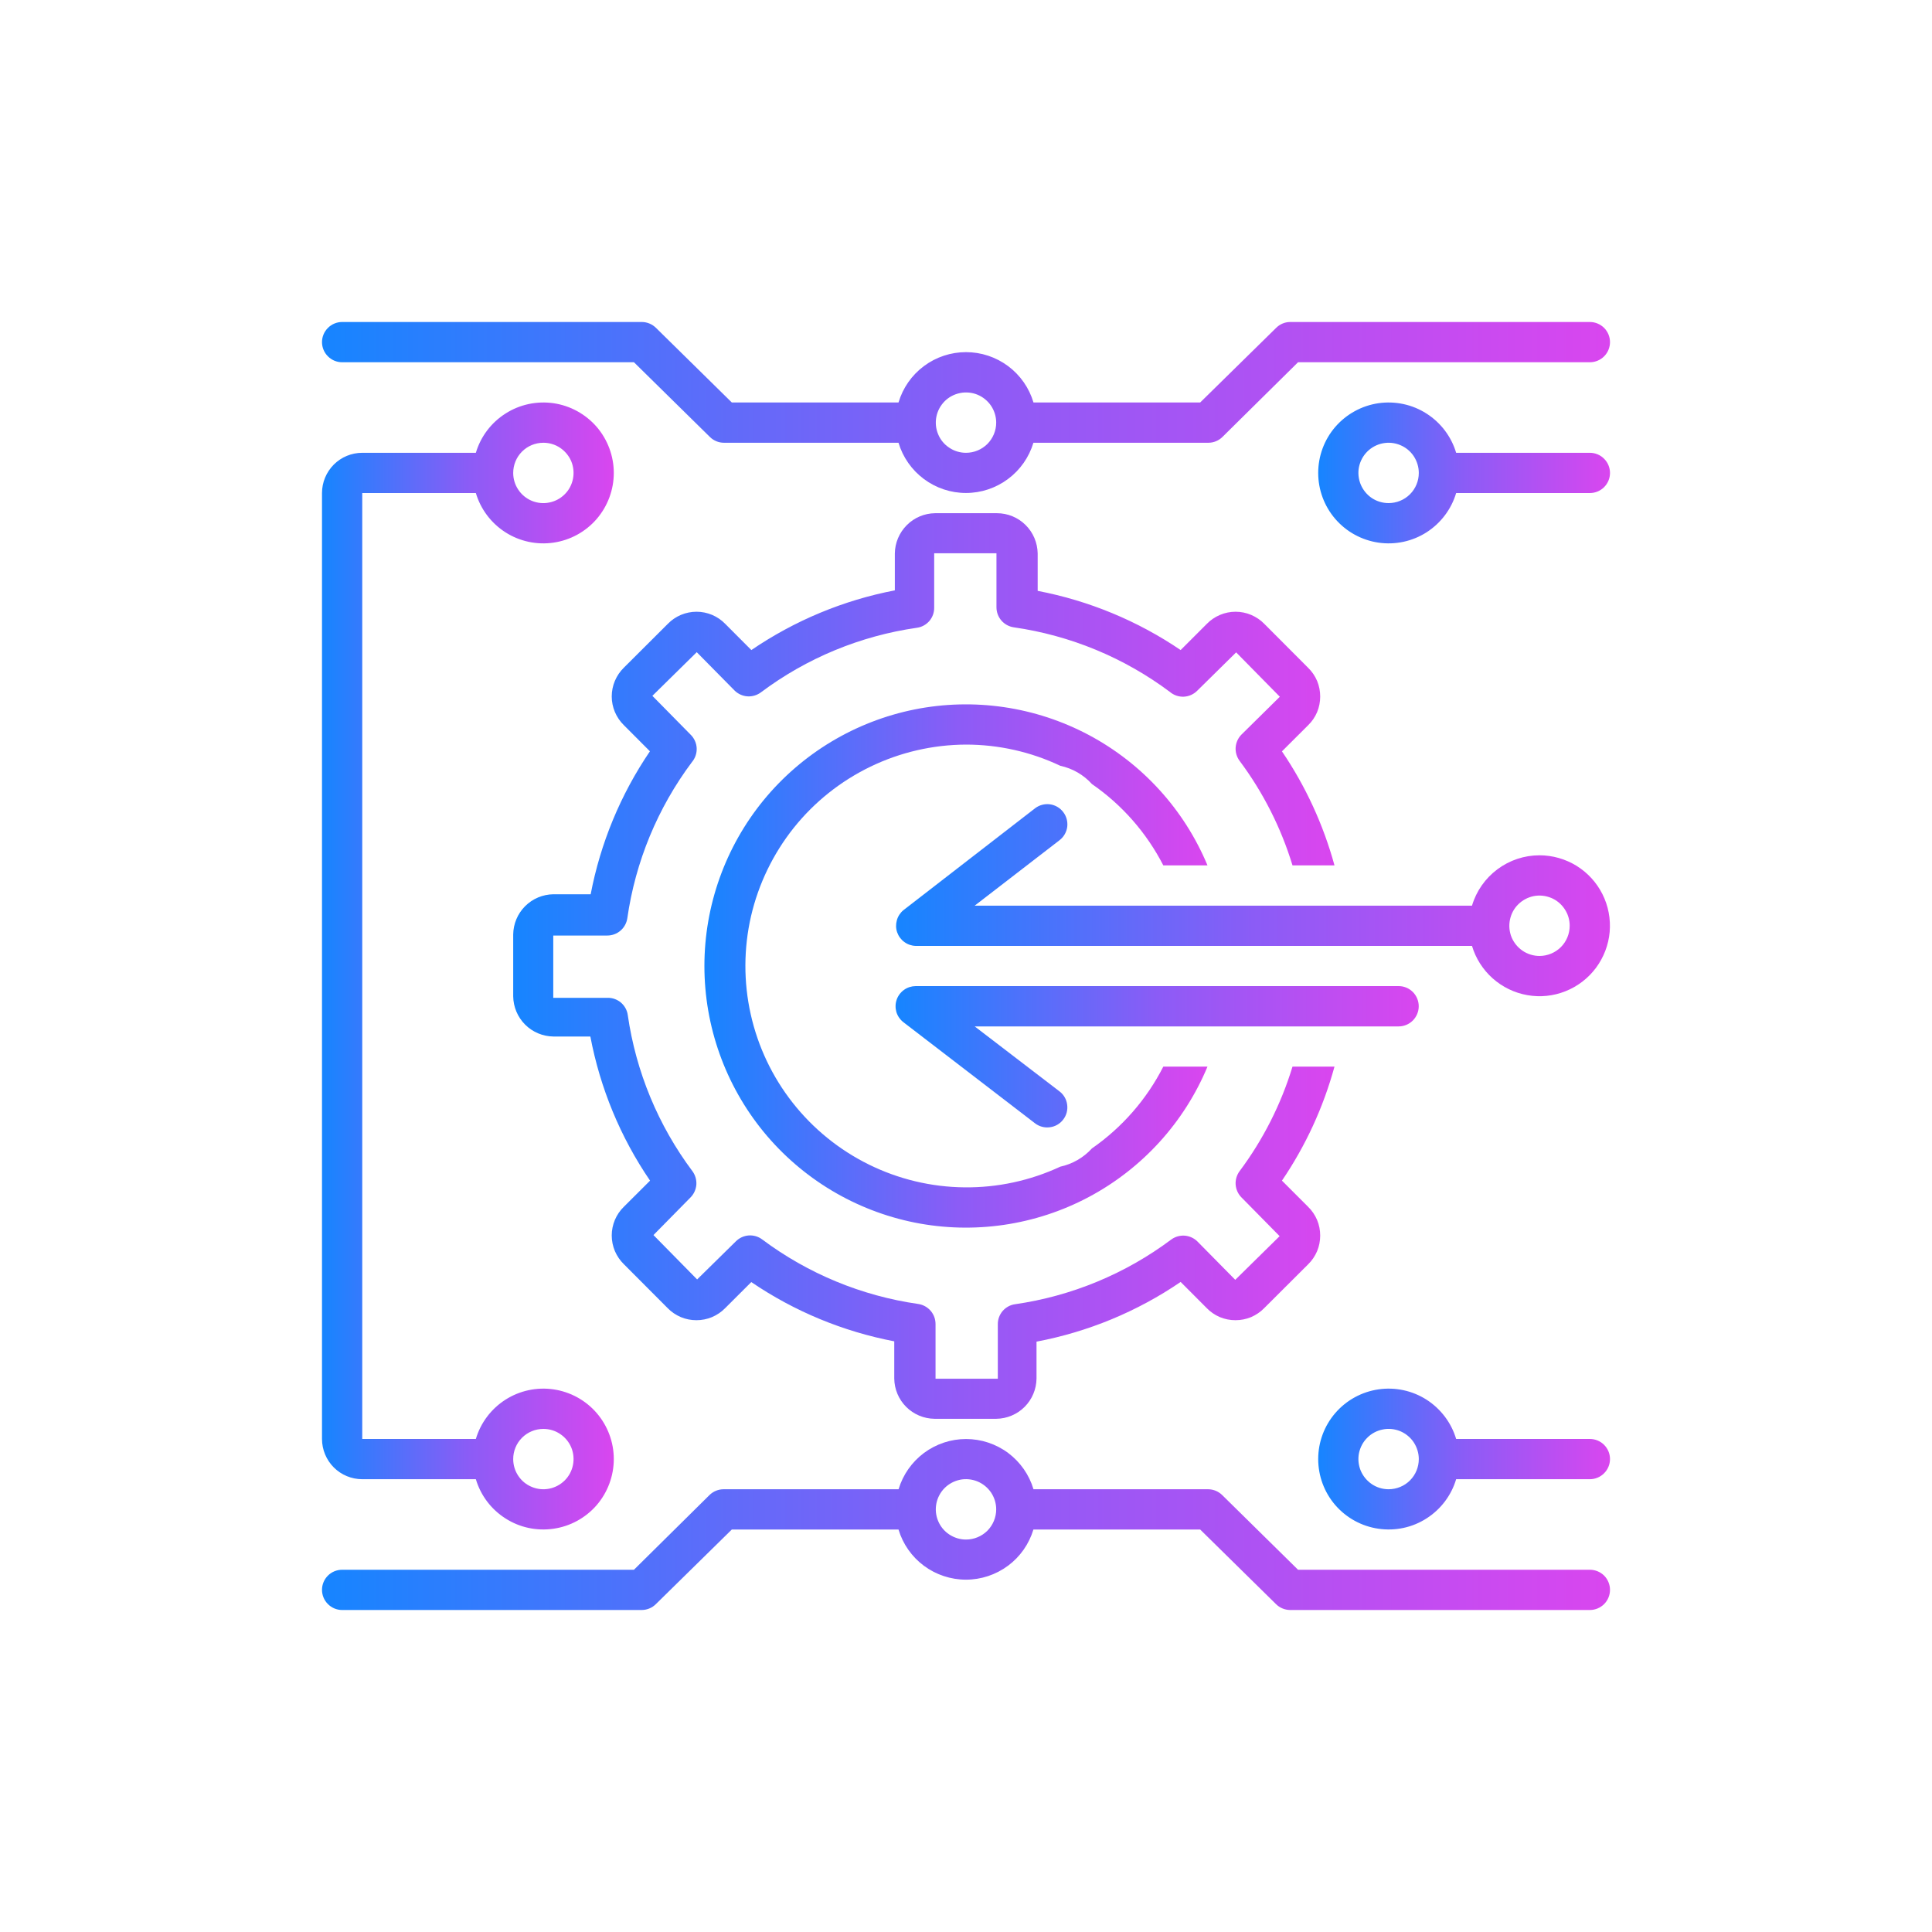 <svg width="30" height="30" viewBox="0 0 30 30" fill="none" xmlns="http://www.w3.org/2000/svg">
<path d="M24.688 5H20.034C19.952 5 19.874 5.033 19.816 5.091L18.636 6.25H16.048C15.981 6.024 15.843 5.826 15.654 5.685C15.465 5.544 15.236 5.468 15 5.468C14.764 5.468 14.535 5.544 14.346 5.685C14.157 5.826 14.019 6.024 13.952 6.25H11.364L10.186 5.091C10.127 5.033 10.048 5 9.966 5H5.312C5.23 5 5.15 5.033 5.092 5.092C5.033 5.15 5 5.23 5 5.312C5 5.395 5.033 5.475 5.092 5.533C5.15 5.592 5.23 5.625 5.312 5.625H9.844L11.022 6.784C11.08 6.842 11.159 6.875 11.241 6.875H13.952C14.019 7.1 14.158 7.298 14.346 7.438C14.535 7.579 14.764 7.655 14.999 7.655C15.235 7.655 15.463 7.579 15.652 7.438C15.841 7.298 15.979 7.1 16.047 6.875H18.764C18.846 6.875 18.925 6.842 18.983 6.784L20.156 5.625H24.688C24.77 5.625 24.85 5.592 24.909 5.533C24.967 5.475 25 5.395 25 5.312C25 5.23 24.967 5.15 24.909 5.092C24.85 5.033 24.77 5 24.688 5ZM15 7.031C14.907 7.031 14.817 7.004 14.74 6.952C14.662 6.901 14.602 6.828 14.567 6.742C14.531 6.656 14.522 6.562 14.54 6.471C14.558 6.38 14.603 6.297 14.668 6.231C14.734 6.165 14.818 6.121 14.909 6.103C14.999 6.085 15.094 6.094 15.179 6.129C15.265 6.165 15.338 6.225 15.39 6.302C15.441 6.379 15.469 6.47 15.469 6.562C15.469 6.687 15.419 6.806 15.332 6.894C15.243 6.982 15.124 7.031 15 7.031Z" fill="url(#paint0_linear_1775_287)"/>
<path d="M24.687 7.031H22.611C22.536 6.779 22.372 6.563 22.151 6.422C21.93 6.28 21.665 6.224 21.405 6.261C21.145 6.299 20.907 6.43 20.735 6.628C20.563 6.827 20.469 7.081 20.469 7.344C20.469 7.606 20.563 7.86 20.735 8.059C20.907 8.258 21.145 8.388 21.405 8.426C21.665 8.464 21.93 8.407 22.151 8.266C22.372 8.124 22.536 7.908 22.611 7.656H24.687C24.77 7.656 24.85 7.623 24.908 7.565C24.967 7.506 25 7.427 25 7.344C25 7.261 24.967 7.181 24.908 7.123C24.85 7.064 24.77 7.031 24.687 7.031ZM21.562 7.812C21.47 7.812 21.379 7.785 21.302 7.734C21.225 7.682 21.165 7.609 21.129 7.523C21.094 7.437 21.084 7.343 21.102 7.252C21.121 7.161 21.165 7.078 21.231 7.012C21.296 6.947 21.38 6.902 21.471 6.884C21.562 6.866 21.656 6.875 21.742 6.911C21.827 6.946 21.901 7.006 21.952 7.083C22.003 7.16 22.031 7.251 22.031 7.344C22.031 7.468 21.982 7.587 21.894 7.675C21.806 7.763 21.686 7.812 21.562 7.812Z" fill="url(#paint1_linear_1775_287)"/>
<path d="M24.688 24.375H20.156L18.978 23.215C18.92 23.158 18.841 23.125 18.759 23.125H16.048C15.981 22.899 15.842 22.702 15.654 22.561C15.465 22.421 15.236 22.345 15.001 22.345C14.765 22.345 14.537 22.421 14.348 22.561C14.159 22.702 14.021 22.899 13.953 23.125H11.236C11.154 23.125 11.075 23.158 11.017 23.215L9.844 24.375H5.312C5.23 24.375 5.15 24.408 5.092 24.466C5.033 24.525 5 24.604 5 24.687C5 24.77 5.033 24.85 5.092 24.908C5.15 24.967 5.23 25 5.312 25H9.966C10.048 24.999 10.126 24.967 10.184 24.909L11.364 23.75H13.952C14.019 23.975 14.158 24.173 14.346 24.313C14.535 24.453 14.764 24.529 14.999 24.529C15.235 24.529 15.463 24.453 15.652 24.313C15.841 24.173 15.979 23.975 16.047 23.75H18.636L19.814 24.909C19.872 24.967 19.951 24.999 20.033 25H24.688C24.77 25 24.85 24.967 24.909 24.908C24.967 24.85 25 24.77 25 24.687C25 24.604 24.967 24.525 24.909 24.466C24.85 24.408 24.77 24.375 24.688 24.375ZM15 23.906C14.907 23.906 14.817 23.878 14.74 23.827C14.662 23.776 14.602 23.702 14.567 23.617C14.531 23.531 14.522 23.437 14.54 23.346C14.558 23.255 14.603 23.171 14.668 23.106C14.734 23.04 14.818 22.996 14.909 22.977C14.999 22.959 15.094 22.969 15.179 23.004C15.265 23.04 15.338 23.1 15.39 23.177C15.441 23.254 15.469 23.345 15.469 23.437C15.469 23.562 15.419 23.681 15.332 23.769C15.243 23.857 15.124 23.906 15 23.906Z" fill="url(#paint2_linear_1775_287)"/>
<path d="M24.687 22.344H22.611C22.536 22.092 22.372 21.876 22.151 21.734C21.93 21.593 21.665 21.536 21.405 21.574C21.145 21.612 20.907 21.742 20.735 21.941C20.563 22.14 20.469 22.393 20.469 22.656C20.469 22.919 20.563 23.173 20.735 23.372C20.907 23.57 21.145 23.701 21.405 23.738C21.665 23.776 21.93 23.72 22.151 23.578C22.372 23.437 22.536 23.221 22.611 22.969H24.687C24.77 22.969 24.85 22.936 24.908 22.877C24.967 22.819 25 22.739 25 22.656C25 22.573 24.967 22.494 24.908 22.435C24.85 22.377 24.77 22.344 24.687 22.344ZM21.562 23.125C21.47 23.125 21.379 23.098 21.302 23.046C21.225 22.994 21.165 22.921 21.129 22.836C21.094 22.75 21.084 22.656 21.102 22.565C21.121 22.474 21.165 22.39 21.231 22.325C21.296 22.259 21.38 22.215 21.471 22.197C21.562 22.178 21.656 22.188 21.742 22.223C21.827 22.259 21.901 22.319 21.952 22.396C22.003 22.473 22.031 22.564 22.031 22.656C22.031 22.781 21.982 22.9 21.894 22.988C21.806 23.076 21.686 23.125 21.562 23.125Z" fill="url(#paint3_linear_1775_287)"/>
<path d="M15 11.562C15.506 11.562 16.006 11.674 16.464 11.891C16.654 11.932 16.826 12.031 16.956 12.175C17.424 12.498 17.804 12.932 18.064 13.438H18.75C18.389 12.571 17.738 11.856 16.909 11.414C16.081 10.973 15.124 10.832 14.203 11.016C13.282 11.201 12.454 11.698 11.858 12.424C11.263 13.151 10.938 14.061 10.938 15C10.938 15.939 11.263 16.849 11.858 17.576C12.454 18.302 13.282 18.799 14.203 18.984C15.124 19.168 16.081 19.027 16.909 18.586C17.738 18.144 18.389 17.429 18.75 16.562H18.064C17.805 17.071 17.424 17.507 16.955 17.833C16.825 17.976 16.653 18.075 16.464 18.116C15.998 18.333 15.489 18.443 14.975 18.437C14.461 18.432 13.955 18.311 13.494 18.084C13.033 17.857 12.628 17.529 12.31 17.125C11.992 16.721 11.769 16.251 11.657 15.749C11.545 15.248 11.547 14.727 11.662 14.226C11.778 13.726 12.005 13.257 12.325 12.855C12.646 12.453 13.053 12.129 13.516 11.905C13.979 11.681 14.486 11.564 15 11.562Z" fill="url(#paint4_linear_1775_287)"/>
<path d="M15.48 7.969H14.52C14.355 7.971 14.197 8.037 14.081 8.154C13.964 8.271 13.897 8.429 13.895 8.594V9.167C13.097 9.32 12.339 9.636 11.667 10.094L11.262 9.688C11.204 9.628 11.135 9.581 11.058 9.548C10.981 9.516 10.899 9.499 10.816 9.499C10.732 9.499 10.65 9.516 10.573 9.548C10.496 9.581 10.427 9.628 10.369 9.688L9.688 10.367C9.628 10.425 9.581 10.495 9.548 10.572C9.516 10.648 9.499 10.731 9.499 10.814C9.499 10.897 9.516 10.98 9.548 11.056C9.581 11.133 9.628 11.203 9.688 11.261L10.092 11.666C9.637 12.335 9.324 13.091 9.172 13.886H8.594C8.429 13.888 8.271 13.954 8.154 14.071C8.037 14.188 7.971 14.346 7.969 14.511V15.47C7.971 15.635 8.037 15.793 8.154 15.91C8.271 16.027 8.429 16.093 8.594 16.095H9.167C9.319 16.897 9.634 17.659 10.094 18.333L9.688 18.738C9.628 18.796 9.581 18.865 9.548 18.942C9.516 19.019 9.499 19.101 9.499 19.184C9.499 19.268 9.516 19.35 9.548 19.427C9.581 19.503 9.628 19.573 9.688 19.631L10.367 20.312C10.425 20.372 10.495 20.419 10.572 20.452C10.648 20.484 10.731 20.5 10.814 20.5C10.897 20.5 10.98 20.484 11.056 20.452C11.133 20.419 11.203 20.372 11.261 20.312L11.666 19.908C12.335 20.363 13.091 20.676 13.886 20.828V21.406C13.888 21.571 13.954 21.729 14.071 21.846C14.188 21.963 14.346 22.029 14.511 22.031H15.47C15.635 22.029 15.793 21.963 15.91 21.846C16.027 21.729 16.093 21.571 16.095 21.406V20.833C16.897 20.681 17.659 20.366 18.333 19.906L18.738 20.312C18.796 20.372 18.865 20.419 18.942 20.452C19.019 20.484 19.101 20.5 19.184 20.5C19.268 20.5 19.35 20.484 19.427 20.452C19.503 20.419 19.573 20.372 19.631 20.312L20.312 19.633C20.372 19.575 20.419 19.505 20.452 19.428C20.484 19.352 20.5 19.269 20.5 19.186C20.5 19.103 20.484 19.02 20.452 18.944C20.419 18.867 20.372 18.797 20.312 18.739L19.906 18.333C20.274 17.792 20.549 17.194 20.722 16.562H20.07C19.892 17.147 19.614 17.696 19.248 18.186C19.204 18.246 19.182 18.32 19.187 18.395C19.193 18.47 19.225 18.541 19.278 18.594L19.87 19.195L19.181 19.873L18.594 19.278C18.541 19.225 18.47 19.193 18.395 19.187C18.32 19.182 18.246 19.204 18.186 19.248C17.475 19.78 16.642 20.125 15.762 20.252C15.687 20.262 15.619 20.3 15.569 20.357C15.52 20.415 15.493 20.488 15.494 20.564V21.409H14.527V20.561C14.527 20.485 14.501 20.412 14.451 20.354C14.402 20.297 14.333 20.259 14.258 20.248C13.379 20.122 12.545 19.777 11.834 19.245C11.774 19.2 11.7 19.179 11.625 19.184C11.55 19.19 11.48 19.222 11.427 19.275L10.825 19.867L10.147 19.178L10.722 18.594C10.775 18.541 10.807 18.47 10.813 18.395C10.818 18.32 10.796 18.246 10.752 18.186C10.22 17.475 9.875 16.642 9.748 15.762C9.738 15.687 9.7 15.619 9.643 15.569C9.585 15.52 9.512 15.493 9.436 15.494H8.591V14.527H9.428C9.504 14.527 9.577 14.501 9.635 14.451C9.692 14.402 9.73 14.333 9.741 14.258C9.867 13.379 10.212 12.545 10.744 11.834C10.795 11.774 10.822 11.695 10.818 11.616C10.814 11.536 10.779 11.461 10.722 11.406L10.13 10.805L10.819 10.127L11.406 10.722C11.459 10.775 11.53 10.807 11.605 10.813C11.68 10.818 11.754 10.796 11.814 10.752C12.525 10.219 13.358 9.874 14.238 9.748C14.313 9.738 14.381 9.7 14.431 9.643C14.48 9.585 14.507 9.512 14.506 9.436V8.591H15.473V9.428C15.473 9.504 15.499 9.577 15.549 9.635C15.598 9.692 15.667 9.73 15.742 9.741C16.621 9.867 17.455 10.212 18.166 10.744C18.226 10.795 18.304 10.822 18.384 10.818C18.464 10.814 18.539 10.779 18.594 10.722L19.195 10.13L19.873 10.819L19.278 11.406C19.225 11.459 19.193 11.53 19.187 11.605C19.182 11.68 19.204 11.754 19.248 11.814C19.614 12.304 19.892 12.853 20.07 13.438H20.722C20.549 12.806 20.274 12.208 19.906 11.667L20.312 11.262C20.372 11.204 20.419 11.135 20.452 11.058C20.484 10.981 20.5 10.899 20.5 10.816C20.5 10.732 20.484 10.65 20.452 10.573C20.419 10.496 20.372 10.427 20.312 10.369L19.633 9.688C19.575 9.628 19.505 9.581 19.428 9.548C19.352 9.516 19.269 9.499 19.186 9.499C19.103 9.499 19.02 9.516 18.944 9.548C18.867 9.581 18.797 9.628 18.739 9.688L18.333 10.094C17.663 9.639 16.907 9.327 16.113 9.175V8.594C16.11 8.427 16.043 8.268 15.924 8.151C15.806 8.034 15.646 7.969 15.48 7.969Z" fill="url(#paint5_linear_1775_287)"/>
<path d="M22.03 15.625C22.03 15.542 21.997 15.463 21.939 15.404C21.88 15.345 21.801 15.312 21.718 15.312H14.218C14.153 15.313 14.089 15.333 14.037 15.371C13.984 15.409 13.944 15.463 13.923 15.524C13.902 15.586 13.901 15.652 13.919 15.715C13.938 15.777 13.976 15.832 14.027 15.872L16.071 17.442C16.137 17.493 16.22 17.515 16.302 17.504C16.384 17.494 16.459 17.451 16.509 17.385C16.56 17.32 16.582 17.236 16.571 17.154C16.561 17.072 16.518 16.997 16.452 16.947L15.135 15.938H21.718C21.801 15.938 21.88 15.905 21.939 15.846C21.997 15.787 22.03 15.708 22.03 15.625Z" fill="url(#paint6_linear_1775_287)"/>
<path d="M23.905 13.281C23.67 13.281 23.441 13.357 23.252 13.498C23.063 13.639 22.924 13.837 22.857 14.063H15.135L16.452 13.047C16.518 12.996 16.561 12.922 16.572 12.84C16.582 12.758 16.56 12.674 16.509 12.609C16.459 12.543 16.384 12.5 16.302 12.489C16.22 12.479 16.137 12.501 16.071 12.552L14.027 14.134C13.978 14.175 13.943 14.229 13.926 14.291C13.909 14.352 13.91 14.417 13.931 14.477C13.952 14.537 13.99 14.589 14.042 14.627C14.093 14.665 14.154 14.686 14.218 14.688H22.857C22.915 14.882 23.026 15.056 23.177 15.191C23.329 15.326 23.515 15.417 23.714 15.452C23.914 15.488 24.12 15.467 24.308 15.392C24.497 15.317 24.661 15.191 24.782 15.029C24.903 14.866 24.977 14.673 24.995 14.471C25.012 14.269 24.974 14.066 24.883 13.885C24.792 13.703 24.652 13.551 24.48 13.444C24.307 13.338 24.108 13.281 23.905 13.281ZM23.905 14.844C23.813 14.844 23.722 14.816 23.645 14.765C23.568 14.713 23.508 14.64 23.472 14.555C23.437 14.469 23.428 14.375 23.446 14.284C23.464 14.193 23.508 14.109 23.574 14.044C23.64 13.978 23.723 13.934 23.814 13.915C23.905 13.897 23.999 13.907 24.085 13.942C24.171 13.977 24.244 14.038 24.295 14.115C24.347 14.192 24.374 14.282 24.374 14.375C24.374 14.499 24.325 14.619 24.237 14.707C24.149 14.794 24.03 14.844 23.905 14.844Z" fill="url(#paint7_linear_1775_287)"/>
<path d="M5.625 22.969H7.389C7.464 23.221 7.627 23.437 7.849 23.578C8.07 23.72 8.335 23.776 8.595 23.738C8.855 23.701 9.093 23.57 9.265 23.372C9.436 23.173 9.531 22.919 9.531 22.656C9.531 22.393 9.436 22.14 9.265 21.941C9.093 21.742 8.855 21.612 8.595 21.574C8.335 21.536 8.07 21.593 7.849 21.734C7.627 21.876 7.464 22.092 7.389 22.344H5.625V7.656H7.389C7.464 7.908 7.627 8.124 7.849 8.266C8.07 8.407 8.335 8.464 8.595 8.426C8.855 8.388 9.093 8.258 9.265 8.059C9.436 7.86 9.531 7.606 9.531 7.344C9.531 7.081 9.436 6.827 9.265 6.628C9.093 6.43 8.855 6.299 8.595 6.261C8.335 6.224 8.07 6.28 7.849 6.422C7.627 6.563 7.464 6.779 7.389 7.031H5.625C5.459 7.031 5.3 7.097 5.183 7.214C5.066 7.332 5 7.49 5 7.656V22.344C5 22.509 5.066 22.669 5.183 22.786C5.3 22.903 5.459 22.969 5.625 22.969ZM8.438 22.188C8.53 22.188 8.621 22.215 8.698 22.267C8.775 22.318 8.835 22.391 8.871 22.477C8.906 22.562 8.915 22.657 8.897 22.748C8.879 22.839 8.835 22.922 8.769 22.988C8.703 23.053 8.62 23.098 8.529 23.116C8.438 23.134 8.344 23.125 8.258 23.089C8.172 23.054 8.099 22.994 8.048 22.917C7.996 22.84 7.969 22.749 7.969 22.656C7.969 22.532 8.018 22.413 8.106 22.325C8.194 22.237 8.313 22.188 8.438 22.188ZM8.438 6.875C8.53 6.875 8.621 6.902 8.698 6.954C8.775 7.006 8.835 7.079 8.871 7.164C8.906 7.25 8.915 7.344 8.897 7.435C8.879 7.526 8.835 7.61 8.769 7.675C8.703 7.741 8.62 7.785 8.529 7.803C8.438 7.822 8.344 7.812 8.258 7.777C8.172 7.741 8.099 7.681 8.048 7.604C7.996 7.527 7.969 7.436 7.969 7.344C7.969 7.219 8.018 7.1 8.106 7.012C8.194 6.924 8.313 6.875 8.438 6.875Z" fill="url(#paint8_linear_1775_287)"/>
<defs>
<linearGradient id="paint0_linear_1775_287" x1="5" y1="6.334" x2="25" y2="6.334" gradientUnits="userSpaceOnUse">
<stop stop-color="#1685FF"/>
<stop offset="0.5" stop-color="#8B5CF6"/>
<stop offset="1" stop-color="#D946EF"/>
</linearGradient>
<linearGradient id="paint1_linear_1775_287" x1="20.469" y1="7.349" x2="25" y2="7.349" gradientUnits="userSpaceOnUse">
<stop stop-color="#1685FF"/>
<stop offset="0.5" stop-color="#8B5CF6"/>
<stop offset="1" stop-color="#D946EF"/>
</linearGradient>
<linearGradient id="paint2_linear_1775_287" x1="5" y1="23.679" x2="25" y2="23.679" gradientUnits="userSpaceOnUse">
<stop stop-color="#1685FF"/>
<stop offset="0.5" stop-color="#8B5CF6"/>
<stop offset="1" stop-color="#D946EF"/>
</linearGradient>
<linearGradient id="paint3_linear_1775_287" x1="20.469" y1="22.662" x2="25" y2="22.662" gradientUnits="userSpaceOnUse">
<stop stop-color="#1685FF"/>
<stop offset="0.5" stop-color="#8B5CF6"/>
<stop offset="1" stop-color="#D946EF"/>
</linearGradient>
<linearGradient id="paint4_linear_1775_287" x1="10.938" y1="15.02" x2="18.75" y2="15.02" gradientUnits="userSpaceOnUse">
<stop stop-color="#1685FF"/>
<stop offset="0.5" stop-color="#8B5CF6"/>
<stop offset="1" stop-color="#D946EF"/>
</linearGradient>
<linearGradient id="paint5_linear_1775_287" x1="7.969" y1="15.034" x2="20.722" y2="15.034" gradientUnits="userSpaceOnUse">
<stop stop-color="#1685FF"/>
<stop offset="0.5" stop-color="#8B5CF6"/>
<stop offset="1" stop-color="#D946EF"/>
</linearGradient>
<linearGradient id="paint6_linear_1775_287" x1="13.906" y1="16.415" x2="22.03" y2="16.415" gradientUnits="userSpaceOnUse">
<stop stop-color="#1685FF"/>
<stop offset="0.5" stop-color="#8B5CF6"/>
<stop offset="1" stop-color="#D946EF"/>
</linearGradient>
<linearGradient id="paint7_linear_1775_287" x1="13.914" y1="13.985" x2="24.999" y2="13.985" gradientUnits="userSpaceOnUse">
<stop stop-color="#1685FF"/>
<stop offset="0.5" stop-color="#8B5CF6"/>
<stop offset="1" stop-color="#D946EF"/>
</linearGradient>
<linearGradient id="paint8_linear_1775_287" x1="5" y1="15.042" x2="9.531" y2="15.042" gradientUnits="userSpaceOnUse">
<stop stop-color="#1685FF"/>
<stop offset="0.5" stop-color="#8B5CF6"/>
<stop offset="1" stop-color="#D946EF"/>
</linearGradient>
</defs>
</svg>
